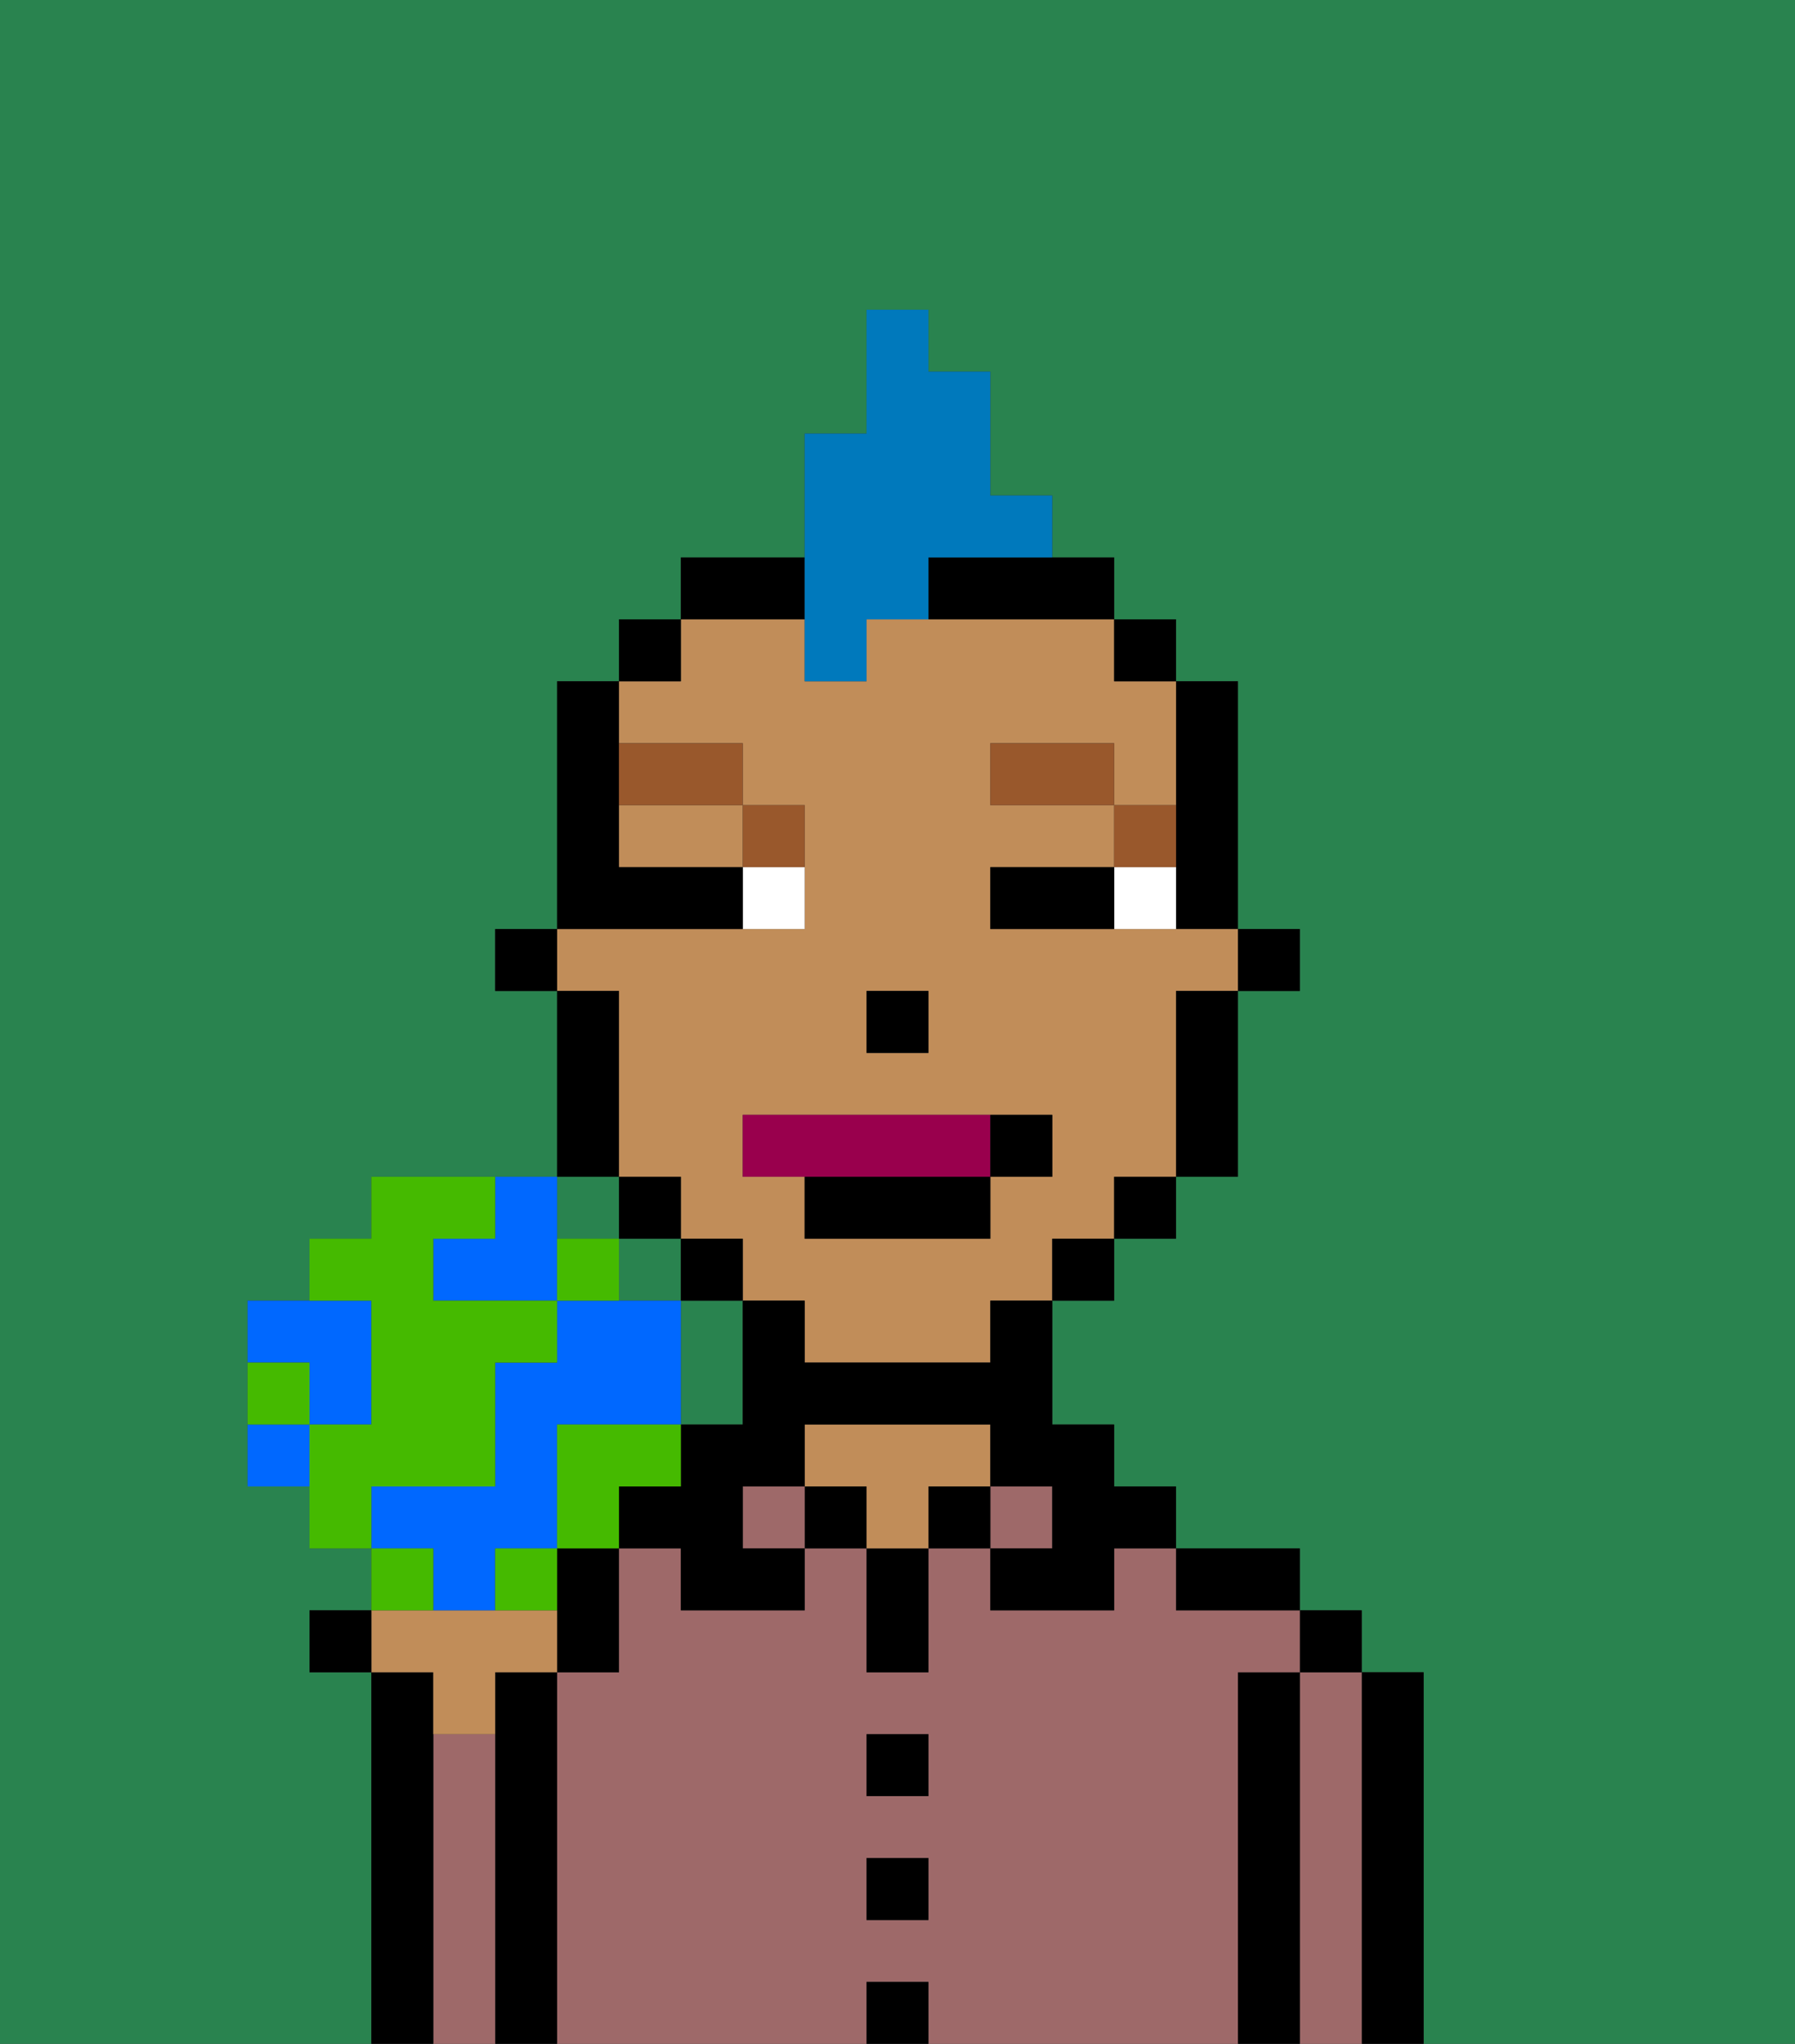 <svg xmlns="http://www.w3.org/2000/svg" viewBox="0 0 29 33"><rect x="0" y="0" width="29" height="33" fill="#333333" stroke="none"/><defs><style>polygon,rect,path{shape-rendering:crispedges;}.ya37-1{fill:#29834f;}.ya37-2{fill:#000000;}.ya37-3{fill:#9e6969;}.ya37-4{fill:#c18d59;}.ya37-5{fill:#ffffff;}.ya37-6{fill:#99582c;}.ya37-7{fill:#99004d;}.ya37-8{fill:#0079bc;}.ya37-9{fill:#0068ff;}.ya37-10{fill:#45ba00;}</style></defs><path class="ya37-1" d="M12,22V21H11v2h1Z"/><path class="ya37-1" d="M0,33H6V27H5V26H6V25H5V24H4V21H5V20H6V19H9V16H8V15H9V11h1V10h1V9h2V7h1V5h1V6h1V8h1V9h1v1h1v1h1v4h1v1H20v3H19v1H18v1H17v2h1v1h1v1h2v1h1v1h1v6h6V0H0Z"/><rect class="ya37-1" x="9" y="19" width="1" height="1"/><rect class="ya37-1" x="10" y="20" width="1" height="1"/><path class="ya37-2" d="M23,27H22v6h1V27Z"/><path class="ya37-3" d="M22,27H21v6h1V27Z"/><rect class="ya37-2" x="21" y="26" width="1" height="1"/><path class="ya37-2" d="M21,27H20v6h1V27Z"/><path class="ya37-3" d="M20,27h1V26H19V25H18v1H16V25H15v2H14V25H13v1H11V25H10v2H9v6h5V32h1v1h5V27Zm-5,4H14V30h1Zm0-2H14V28h1Z"/><path class="ya37-2" d="M20,26h1V25H19v1Z"/><rect class="ya37-3" x="16" y="24" width="1" height="1"/><rect class="ya37-2" x="15" y="24" width="1" height="1"/><rect class="ya37-2" x="14" y="32" width="1" height="1"/><rect class="ya37-2" x="14" y="30" width="1" height="1"/><rect class="ya37-2" x="14" y="28" width="1" height="1"/><path class="ya37-2" d="M14,26v1h1V25H14Z"/><rect class="ya37-2" x="13" y="24" width="1" height="1"/><path class="ya37-4" d="M16,24V23H13v1h1v1h1V24Z"/><rect class="ya37-3" x="12" y="24" width="1" height="1"/><path class="ya37-2" d="M9,26v1h1V25H9Z"/><path class="ya37-2" d="M9,27H8v6H9V27Z"/><path class="ya37-3" d="M8,28H7v5H8V28Z"/><path class="ya37-2" d="M7,28V27H6v6H7V28Z"/><rect class="ya37-2" x="20" y="15" width="1" height="1"/><path class="ya37-2" d="M19,14v1h1V11H19v3Z"/><path class="ya37-4" d="M10,14h2V13H10Z"/><path class="ya37-4" d="M10,17v2h1v1h1v1h1v1h3V21h1V20h1V19h1V16h1V15H16V14h2V13H16V12h2v1h1V11H18V10H14v1H13V10H11v1H10v1h2v1h1v2H9v1h1Zm4-1h1v1H14Zm-2,2h5v1H16v1H13V19H12Z"/><path class="ya37-2" d="M19,17v2h1V16H19Z"/><rect class="ya37-2" x="18" y="10" width="1" height="1"/><rect class="ya37-2" x="18" y="19" width="1" height="1"/><rect class="ya37-2" x="17" y="20" width="1" height="1"/><path class="ya37-2" d="M16,22H13V21H12v2H11v1H10v1h1v1h2V25H12V24h1V23h3v1h1v1H16v1h2V25h1V24H18V23H17V21H16Z"/><path class="ya37-2" d="M15,10h3V9H15Z"/><path class="ya37-2" d="M13,9H11v1h2Z"/><rect class="ya37-2" x="11" y="20" width="1" height="1"/><rect class="ya37-2" x="10" y="10" width="1" height="1"/><rect class="ya37-2" x="10" y="19" width="1" height="1"/><path class="ya37-2" d="M10,18V16H9v3h1Z"/><rect class="ya37-2" x="8" y="15" width="1" height="1"/><rect class="ya37-2" x="14" y="16" width="1" height="1"/><path class="ya37-5" d="M18,14v1h1V14Z"/><path class="ya37-5" d="M12,15h1V14H12Z"/><path class="ya37-2" d="M17,14H16v1h2V14Z"/><path class="ya37-2" d="M12,15V14H10V11H9v4h3Z"/><path class="ya37-6" d="M19,13H18v1h1Z"/><rect class="ya37-6" x="16" y="12" width="2" height="1"/><path class="ya37-6" d="M13,14V13H12v1Z"/><path class="ya37-6" d="M12,13V12H10v1Z"/><path class="ya37-7" d="M16,19V18H12v1h4Z"/><path class="ya37-2" d="M13,20h3V19H13Z"/><path class="ya37-2" d="M17,19V18H16v1Z"/><path class="ya37-8" d="M13,11h1V10h1V9h2V8H16V6H15V5H14V7H13v4Z"/><path class="ya37-4" d="M7,28H8V27H9V26H6v1H7Z"/><rect class="ya37-2" x="5" y="26" width="1" height="1"/><path class="ya37-9" d="M7,20v1H9V19H8v1Z"/><path class="ya37-9" d="M5,23H6V21H4v1H5Z"/><path class="ya37-9" d="M7,26H8V25H9V23h2V21H9v1H8v2H6v1H7Z"/><path class="ya37-10" d="M7,24H8V22H9V21H7V20H8V19H6v1H5v1H6v2H5v2H6V24Z"/><path class="ya37-10" d="M11,24V23H9v2h1V24Z"/><path class="ya37-10" d="M8,25v1H9V25Z"/><path class="ya37-9" d="M4,23v1H5V23Z"/><path class="ya37-10" d="M9,20v1h1V20Z"/><path class="ya37-10" d="M7,25H6v1H7Z"/><path class="ya37-10" d="M5,22H4v1H5Z"/></svg>